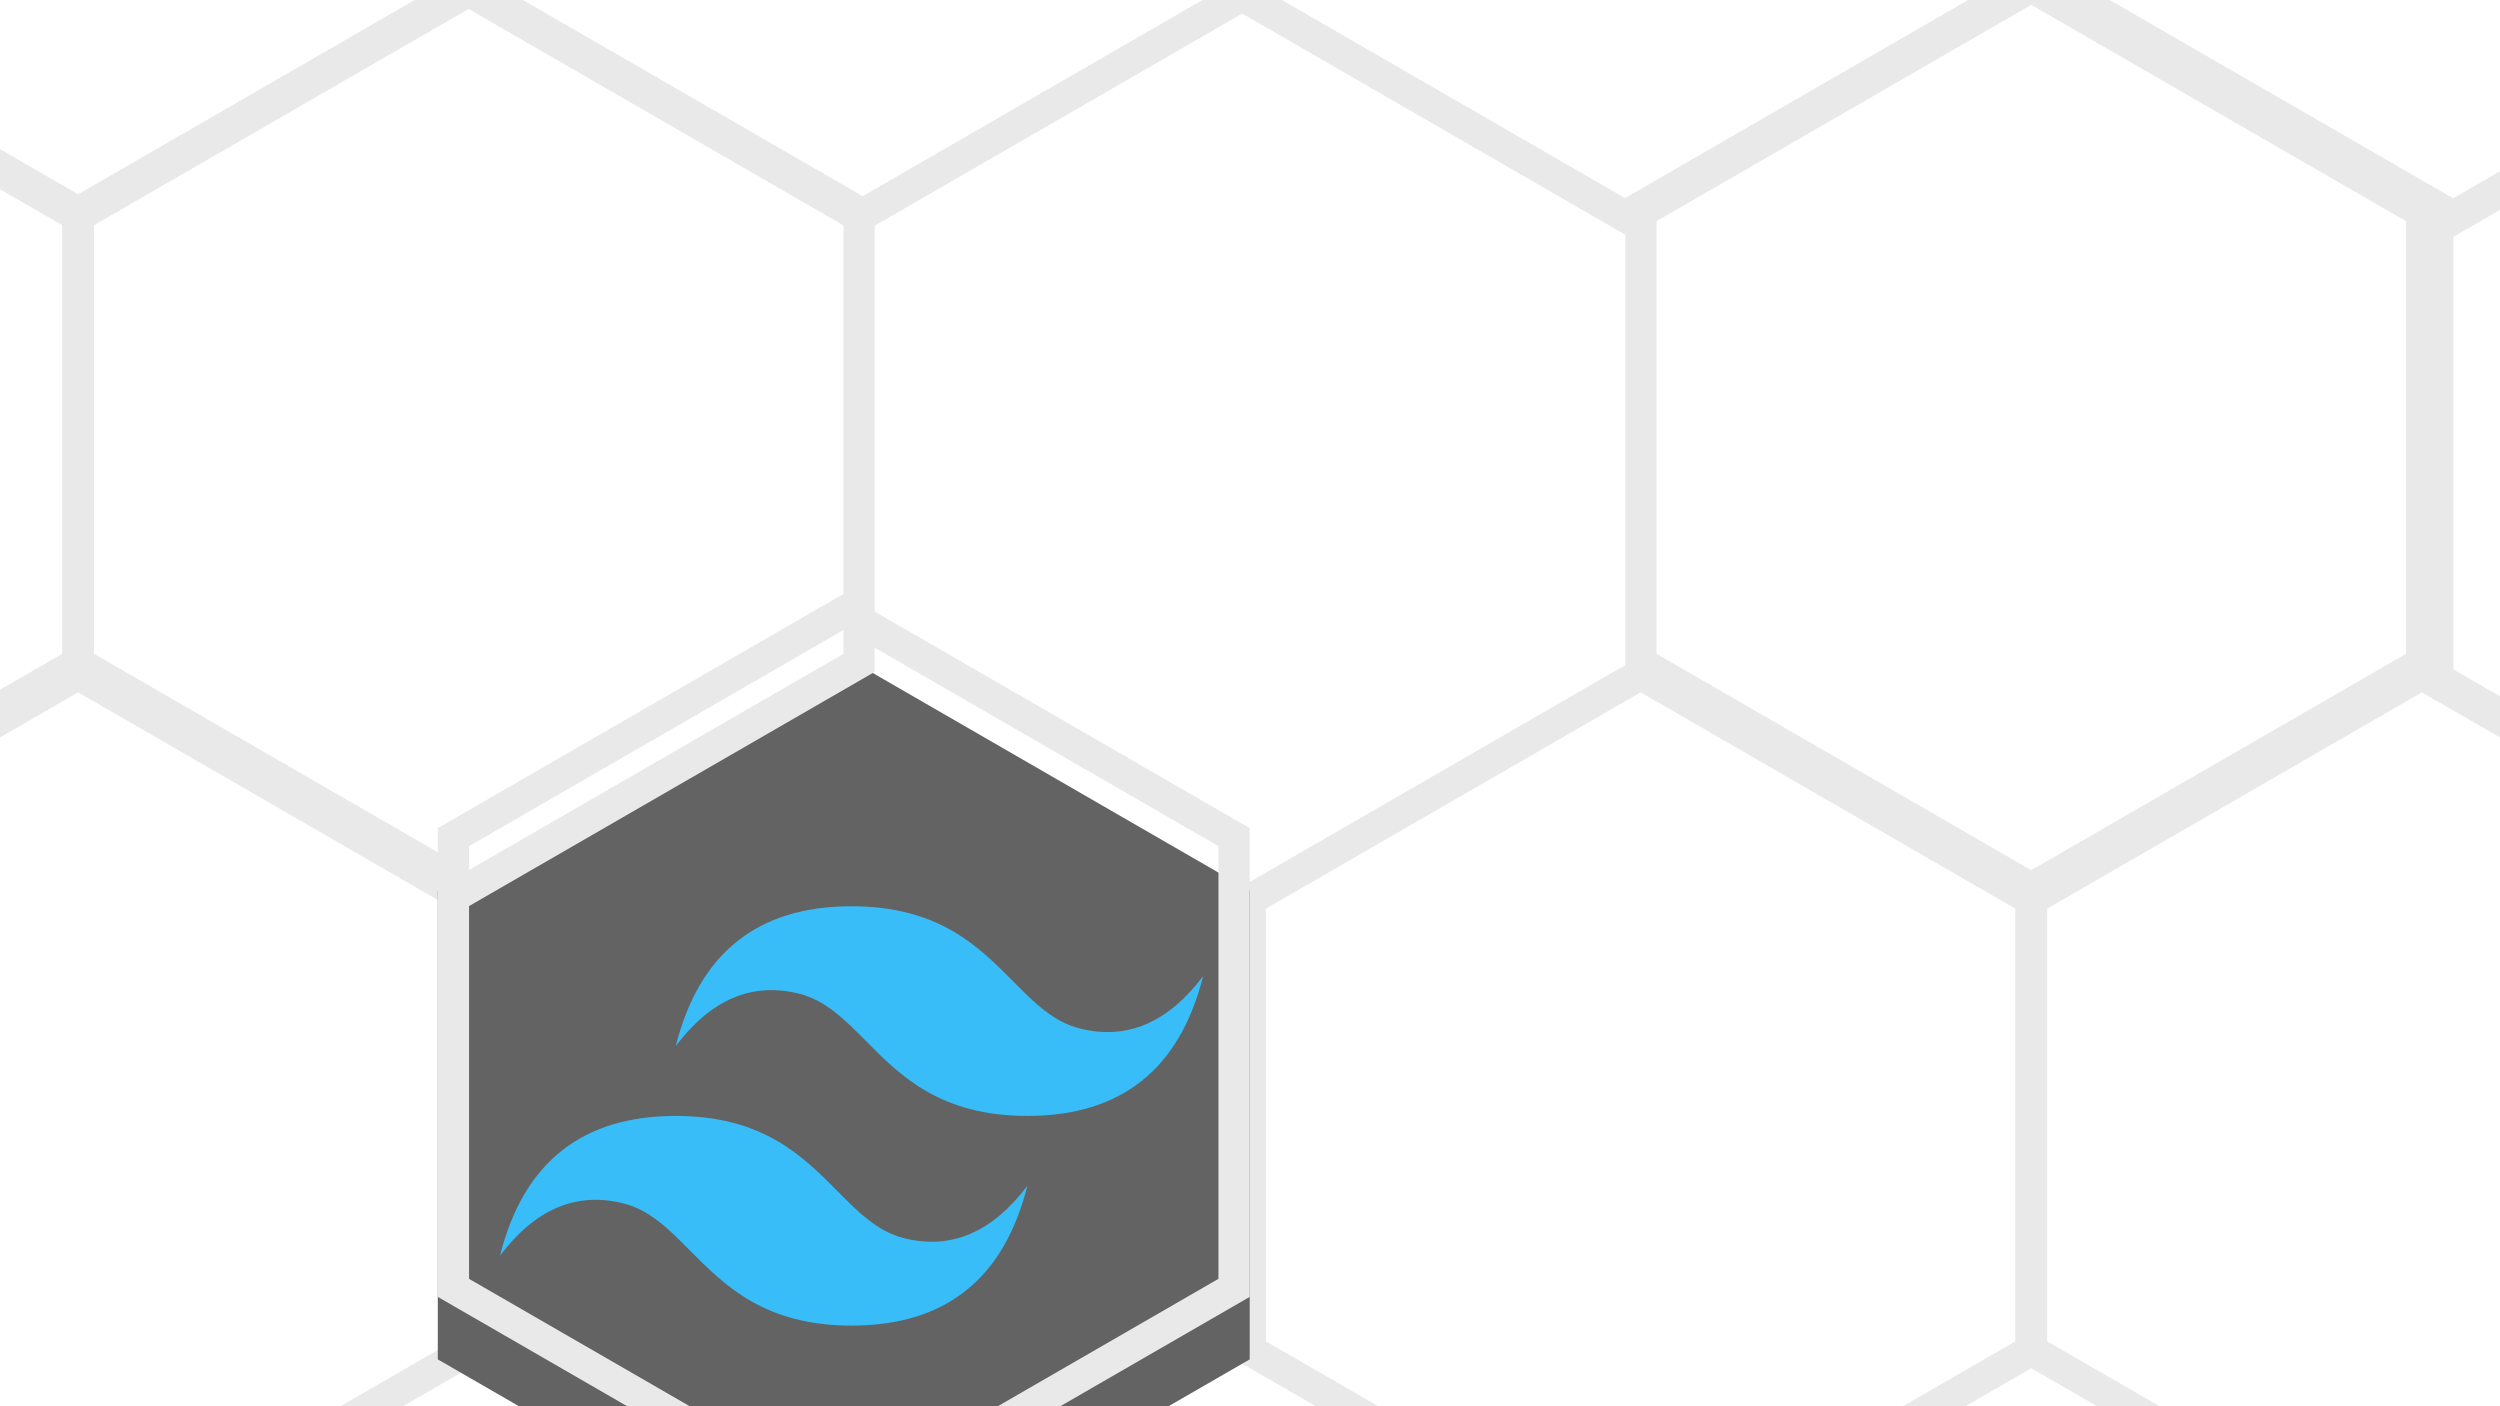 <svg width="160" height="90" viewBox="0 0 160 90" fill="none" xmlns="http://www.w3.org/2000/svg">
<g clip-path="url(#clip0_85_114)">
<rect width="160" height="90" fill="white"/>
<g filter="url(#filter0_i_85_114)">
<path d="M79.019 -33.423L104 -47.845L128.981 -33.423V-4.577L104 9.845L79.019 -4.577V-33.423Z" stroke="#E9E9E9" stroke-width="2"/>
</g>
<g filter="url(#filter1_i_85_114)">
<path d="M-19.981 -33.423L5 -47.845L29.981 -33.423V-4.577L5 9.845L-19.981 -4.577V-33.423Z" stroke="#E9E9E9" stroke-width="2"/>
</g>
<g filter="url(#filter2_i_85_114)">
<path d="M30.019 -33.423L55 -47.845L79.981 -33.423V-4.577L55 9.845L30.019 -4.577V-33.423Z" stroke="#E9E9E9" stroke-width="2"/>
</g>
<g filter="url(#filter3_i_85_114)">
<path d="M132.019 -33.423L157 -47.845L181.981 -33.423V-4.577L157 9.845L132.019 -4.577V-33.423Z" stroke="#E9E9E9" stroke-width="2"/>
</g>
<g filter="url(#filter4_i_85_114)">
<path d="M130.019 53.577L155 39.155L179.981 53.577V82.423L155 96.845L130.019 82.423V53.577Z" stroke="#E9E9E9" stroke-width="2"/>
</g>
<g filter="url(#filter5_i_85_114)">
<path d="M156.019 10.577L181 -3.845L205.981 10.577V39.423L181 53.845L156.019 39.423V10.577Z" stroke="#E9E9E9" stroke-width="2"/>
</g>
<g filter="url(#filter6_i_85_114)">
<path d="M-19.981 53.577L5 39.155L29.981 53.577V82.423L5 96.845L-19.981 82.423V53.577Z" stroke="#E9E9E9" stroke-width="2"/>
</g>
<g filter="url(#filter7_i_85_114)">
<path d="M-44.981 9.577L-20 -4.845L4.981 9.577V38.423L-20 52.845L-44.981 38.423V9.577Z" stroke="#E9E9E9" stroke-width="2"/>
</g>
<g filter="url(#filter8_i_85_114)">
<path d="M80.019 53.577L105 39.155L129.981 53.577V82.423L105 96.845L80.019 82.423V53.577Z" stroke="#E9E9E9" stroke-width="2"/>
</g>
<g filter="url(#filter9_i_85_114)">
<path d="M54 38L79.981 53V83L54 98L28.019 83V53L54 38Z" fill="#636363"/>
</g>
<path d="M29.019 53.577L54 39.155L78.981 53.577V82.423L54 96.845L29.019 82.423V53.577Z" stroke="#E9E9E9" stroke-width="2"/>
<g filter="url(#filter10_i_85_114)">
<path d="M5.019 9.577L30 -4.845L54.981 9.577V38.423L30 52.845L5.019 38.423V9.577Z" stroke="#E9E9E9" stroke-width="2"/>
</g>
<g filter="url(#filter11_i_85_114)">
<path d="M30.019 -33.423L55 -47.845L79.981 -33.423V-4.577L55 9.845L30.019 -4.577V-33.423Z" stroke="#E9E9E9" stroke-width="2"/>
</g>
<g filter="url(#filter12_i_85_114)">
<path d="M105.019 9.577L130 -4.845L154.981 9.577V38.423L130 52.845L105.019 38.423V9.577Z" stroke="#E9E9E9" stroke-width="2"/>
</g>
<g filter="url(#filter13_i_85_114)">
<path d="M79.019 -33.423L104 -47.845L128.981 -33.423V-4.577L104 9.845L79.019 -4.577V-33.423Z" stroke="#E9E9E9" stroke-width="2"/>
</g>
<g filter="url(#filter14_d_85_114)">
<path fill-rule="evenodd" clip-rule="evenodd" d="M54.5 54C48.5 54 44.751 56.982 43.25 62.947C45.5 59.964 48.125 58.846 51.125 59.591C52.837 60.016 54.06 61.251 55.414 62.618C57.62 64.843 60.174 67.419 65.75 67.419C71.75 67.419 75.5 64.437 77 58.473C74.751 61.456 72.126 62.574 69.126 61.828C67.413 61.403 66.189 60.168 64.836 58.802C62.63 56.575 60.077 54 54.5 54ZM43.25 67.419C37.25 67.419 33.5 70.401 32 76.365C34.25 73.383 36.875 72.265 39.874 73.01C41.587 73.435 42.811 74.67 44.164 76.037C46.37 78.262 48.923 80.838 54.5 80.838C60.5 80.838 64.25 77.857 65.75 71.892C63.5 74.874 60.875 75.993 57.875 75.247C56.163 74.822 54.94 73.587 53.586 72.221C51.38 69.996 48.826 67.419 43.25 67.419Z" fill="#38BDF8"/>
</g>
</g>
<defs>
<filter id="filter0_i_85_114" x="78.019" y="-49" width="51.962" height="64" filterUnits="userSpaceOnUse" color-interpolation-filters="sRGB">
<feFlood flood-opacity="0" result="BackgroundImageFix"/>
<feBlend mode="normal" in="SourceGraphic" in2="BackgroundImageFix" result="shape"/>
<feColorMatrix in="SourceAlpha" type="matrix" values="0 0 0 0 0 0 0 0 0 0 0 0 0 0 0 0 0 0 127 0" result="hardAlpha"/>
<feOffset dy="4"/>
<feGaussianBlur stdDeviation="2"/>
<feComposite in2="hardAlpha" operator="arithmetic" k2="-1" k3="1"/>
<feColorMatrix type="matrix" values="0 0 0 0 0 0 0 0 0 0 0 0 0 0 0 0 0 0 0.25 0"/>
<feBlend mode="normal" in2="shape" result="effect1_innerShadow_85_114"/>
</filter>
<filter id="filter1_i_85_114" x="-20.981" y="-49" width="51.962" height="64" filterUnits="userSpaceOnUse" color-interpolation-filters="sRGB">
<feFlood flood-opacity="0" result="BackgroundImageFix"/>
<feBlend mode="normal" in="SourceGraphic" in2="BackgroundImageFix" result="shape"/>
<feColorMatrix in="SourceAlpha" type="matrix" values="0 0 0 0 0 0 0 0 0 0 0 0 0 0 0 0 0 0 127 0" result="hardAlpha"/>
<feOffset dy="4"/>
<feGaussianBlur stdDeviation="2"/>
<feComposite in2="hardAlpha" operator="arithmetic" k2="-1" k3="1"/>
<feColorMatrix type="matrix" values="0 0 0 0 0 0 0 0 0 0 0 0 0 0 0 0 0 0 0.25 0"/>
<feBlend mode="normal" in2="shape" result="effect1_innerShadow_85_114"/>
</filter>
<filter id="filter2_i_85_114" x="29.019" y="-49" width="51.962" height="64" filterUnits="userSpaceOnUse" color-interpolation-filters="sRGB">
<feFlood flood-opacity="0" result="BackgroundImageFix"/>
<feBlend mode="normal" in="SourceGraphic" in2="BackgroundImageFix" result="shape"/>
<feColorMatrix in="SourceAlpha" type="matrix" values="0 0 0 0 0 0 0 0 0 0 0 0 0 0 0 0 0 0 127 0" result="hardAlpha"/>
<feOffset dy="4"/>
<feGaussianBlur stdDeviation="2"/>
<feComposite in2="hardAlpha" operator="arithmetic" k2="-1" k3="1"/>
<feColorMatrix type="matrix" values="0 0 0 0 0 0 0 0 0 0 0 0 0 0 0 0 0 0 0.25 0"/>
<feBlend mode="normal" in2="shape" result="effect1_innerShadow_85_114"/>
</filter>
<filter id="filter3_i_85_114" x="131.019" y="-49" width="51.962" height="64" filterUnits="userSpaceOnUse" color-interpolation-filters="sRGB">
<feFlood flood-opacity="0" result="BackgroundImageFix"/>
<feBlend mode="normal" in="SourceGraphic" in2="BackgroundImageFix" result="shape"/>
<feColorMatrix in="SourceAlpha" type="matrix" values="0 0 0 0 0 0 0 0 0 0 0 0 0 0 0 0 0 0 127 0" result="hardAlpha"/>
<feOffset dy="4"/>
<feGaussianBlur stdDeviation="2"/>
<feComposite in2="hardAlpha" operator="arithmetic" k2="-1" k3="1"/>
<feColorMatrix type="matrix" values="0 0 0 0 0 0 0 0 0 0 0 0 0 0 0 0 0 0 0.25 0"/>
<feBlend mode="normal" in2="shape" result="effect1_innerShadow_85_114"/>
</filter>
<filter id="filter4_i_85_114" x="129.019" y="38" width="51.962" height="64" filterUnits="userSpaceOnUse" color-interpolation-filters="sRGB">
<feFlood flood-opacity="0" result="BackgroundImageFix"/>
<feBlend mode="normal" in="SourceGraphic" in2="BackgroundImageFix" result="shape"/>
<feColorMatrix in="SourceAlpha" type="matrix" values="0 0 0 0 0 0 0 0 0 0 0 0 0 0 0 0 0 0 127 0" result="hardAlpha"/>
<feOffset dy="4"/>
<feGaussianBlur stdDeviation="2"/>
<feComposite in2="hardAlpha" operator="arithmetic" k2="-1" k3="1"/>
<feColorMatrix type="matrix" values="0 0 0 0 0 0 0 0 0 0 0 0 0 0 0 0 0 0 0.25 0"/>
<feBlend mode="normal" in2="shape" result="effect1_innerShadow_85_114"/>
</filter>
<filter id="filter5_i_85_114" x="155.019" y="-5" width="51.962" height="64" filterUnits="userSpaceOnUse" color-interpolation-filters="sRGB">
<feFlood flood-opacity="0" result="BackgroundImageFix"/>
<feBlend mode="normal" in="SourceGraphic" in2="BackgroundImageFix" result="shape"/>
<feColorMatrix in="SourceAlpha" type="matrix" values="0 0 0 0 0 0 0 0 0 0 0 0 0 0 0 0 0 0 127 0" result="hardAlpha"/>
<feOffset dy="4"/>
<feGaussianBlur stdDeviation="2"/>
<feComposite in2="hardAlpha" operator="arithmetic" k2="-1" k3="1"/>
<feColorMatrix type="matrix" values="0 0 0 0 0 0 0 0 0 0 0 0 0 0 0 0 0 0 0.25 0"/>
<feBlend mode="normal" in2="shape" result="effect1_innerShadow_85_114"/>
</filter>
<filter id="filter6_i_85_114" x="-20.981" y="38" width="51.962" height="64" filterUnits="userSpaceOnUse" color-interpolation-filters="sRGB">
<feFlood flood-opacity="0" result="BackgroundImageFix"/>
<feBlend mode="normal" in="SourceGraphic" in2="BackgroundImageFix" result="shape"/>
<feColorMatrix in="SourceAlpha" type="matrix" values="0 0 0 0 0 0 0 0 0 0 0 0 0 0 0 0 0 0 127 0" result="hardAlpha"/>
<feOffset dy="4"/>
<feGaussianBlur stdDeviation="2"/>
<feComposite in2="hardAlpha" operator="arithmetic" k2="-1" k3="1"/>
<feColorMatrix type="matrix" values="0 0 0 0 0 0 0 0 0 0 0 0 0 0 0 0 0 0 0.25 0"/>
<feBlend mode="normal" in2="shape" result="effect1_innerShadow_85_114"/>
</filter>
<filter id="filter7_i_85_114" x="-45.981" y="-6" width="51.962" height="64" filterUnits="userSpaceOnUse" color-interpolation-filters="sRGB">
<feFlood flood-opacity="0" result="BackgroundImageFix"/>
<feBlend mode="normal" in="SourceGraphic" in2="BackgroundImageFix" result="shape"/>
<feColorMatrix in="SourceAlpha" type="matrix" values="0 0 0 0 0 0 0 0 0 0 0 0 0 0 0 0 0 0 127 0" result="hardAlpha"/>
<feOffset dy="4"/>
<feGaussianBlur stdDeviation="2"/>
<feComposite in2="hardAlpha" operator="arithmetic" k2="-1" k3="1"/>
<feColorMatrix type="matrix" values="0 0 0 0 0 0 0 0 0 0 0 0 0 0 0 0 0 0 0.25 0"/>
<feBlend mode="normal" in2="shape" result="effect1_innerShadow_85_114"/>
</filter>
<filter id="filter8_i_85_114" x="79.019" y="38" width="51.962" height="64" filterUnits="userSpaceOnUse" color-interpolation-filters="sRGB">
<feFlood flood-opacity="0" result="BackgroundImageFix"/>
<feBlend mode="normal" in="SourceGraphic" in2="BackgroundImageFix" result="shape"/>
<feColorMatrix in="SourceAlpha" type="matrix" values="0 0 0 0 0 0 0 0 0 0 0 0 0 0 0 0 0 0 127 0" result="hardAlpha"/>
<feOffset dy="4"/>
<feGaussianBlur stdDeviation="2"/>
<feComposite in2="hardAlpha" operator="arithmetic" k2="-1" k3="1"/>
<feColorMatrix type="matrix" values="0 0 0 0 0 0 0 0 0 0 0 0 0 0 0 0 0 0 0.25 0"/>
<feBlend mode="normal" in2="shape" result="effect1_innerShadow_85_114"/>
</filter>
<filter id="filter9_i_85_114" x="28.019" y="38" width="51.962" height="64" filterUnits="userSpaceOnUse" color-interpolation-filters="sRGB">
<feFlood flood-opacity="0" result="BackgroundImageFix"/>
<feBlend mode="normal" in="SourceGraphic" in2="BackgroundImageFix" result="shape"/>
<feColorMatrix in="SourceAlpha" type="matrix" values="0 0 0 0 0 0 0 0 0 0 0 0 0 0 0 0 0 0 127 0" result="hardAlpha"/>
<feOffset dy="4"/>
<feGaussianBlur stdDeviation="2"/>
<feComposite in2="hardAlpha" operator="arithmetic" k2="-1" k3="1"/>
<feColorMatrix type="matrix" values="0 0 0 0 0 0 0 0 0 0 0 0 0 0 0 0 0 0 0.25 0"/>
<feBlend mode="normal" in2="shape" result="effect1_innerShadow_85_114"/>
</filter>
<filter id="filter10_i_85_114" x="4.019" y="-6" width="51.962" height="64" filterUnits="userSpaceOnUse" color-interpolation-filters="sRGB">
<feFlood flood-opacity="0" result="BackgroundImageFix"/>
<feBlend mode="normal" in="SourceGraphic" in2="BackgroundImageFix" result="shape"/>
<feColorMatrix in="SourceAlpha" type="matrix" values="0 0 0 0 0 0 0 0 0 0 0 0 0 0 0 0 0 0 127 0" result="hardAlpha"/>
<feOffset dy="4"/>
<feGaussianBlur stdDeviation="2"/>
<feComposite in2="hardAlpha" operator="arithmetic" k2="-1" k3="1"/>
<feColorMatrix type="matrix" values="0 0 0 0 0 0 0 0 0 0 0 0 0 0 0 0 0 0 0.25 0"/>
<feBlend mode="normal" in2="shape" result="effect1_innerShadow_85_114"/>
</filter>
<filter id="filter11_i_85_114" x="29.019" y="-49" width="51.962" height="64" filterUnits="userSpaceOnUse" color-interpolation-filters="sRGB">
<feFlood flood-opacity="0" result="BackgroundImageFix"/>
<feBlend mode="normal" in="SourceGraphic" in2="BackgroundImageFix" result="shape"/>
<feColorMatrix in="SourceAlpha" type="matrix" values="0 0 0 0 0 0 0 0 0 0 0 0 0 0 0 0 0 0 127 0" result="hardAlpha"/>
<feOffset dy="4"/>
<feGaussianBlur stdDeviation="2"/>
<feComposite in2="hardAlpha" operator="arithmetic" k2="-1" k3="1"/>
<feColorMatrix type="matrix" values="0 0 0 0 0 0 0 0 0 0 0 0 0 0 0 0 0 0 0.25 0"/>
<feBlend mode="normal" in2="shape" result="effect1_innerShadow_85_114"/>
</filter>
<filter id="filter12_i_85_114" x="104.019" y="-6" width="51.962" height="64" filterUnits="userSpaceOnUse" color-interpolation-filters="sRGB">
<feFlood flood-opacity="0" result="BackgroundImageFix"/>
<feBlend mode="normal" in="SourceGraphic" in2="BackgroundImageFix" result="shape"/>
<feColorMatrix in="SourceAlpha" type="matrix" values="0 0 0 0 0 0 0 0 0 0 0 0 0 0 0 0 0 0 127 0" result="hardAlpha"/>
<feOffset dy="4"/>
<feGaussianBlur stdDeviation="2"/>
<feComposite in2="hardAlpha" operator="arithmetic" k2="-1" k3="1"/>
<feColorMatrix type="matrix" values="0 0 0 0 0 0 0 0 0 0 0 0 0 0 0 0 0 0 0.25 0"/>
<feBlend mode="normal" in2="shape" result="effect1_innerShadow_85_114"/>
</filter>
<filter id="filter13_i_85_114" x="78.019" y="-49" width="51.962" height="64" filterUnits="userSpaceOnUse" color-interpolation-filters="sRGB">
<feFlood flood-opacity="0" result="BackgroundImageFix"/>
<feBlend mode="normal" in="SourceGraphic" in2="BackgroundImageFix" result="shape"/>
<feColorMatrix in="SourceAlpha" type="matrix" values="0 0 0 0 0 0 0 0 0 0 0 0 0 0 0 0 0 0 127 0" result="hardAlpha"/>
<feOffset dy="4"/>
<feGaussianBlur stdDeviation="2"/>
<feComposite in2="hardAlpha" operator="arithmetic" k2="-1" k3="1"/>
<feColorMatrix type="matrix" values="0 0 0 0 0 0 0 0 0 0 0 0 0 0 0 0 0 0 0.25 0"/>
<feBlend mode="normal" in2="shape" result="effect1_innerShadow_85_114"/>
</filter>
<filter id="filter14_d_85_114" x="28" y="54" width="53" height="34.838" filterUnits="userSpaceOnUse" color-interpolation-filters="sRGB">
<feFlood flood-opacity="0" result="BackgroundImageFix"/>
<feColorMatrix in="SourceAlpha" type="matrix" values="0 0 0 0 0 0 0 0 0 0 0 0 0 0 0 0 0 0 127 0" result="hardAlpha"/>
<feOffset dy="4"/>
<feGaussianBlur stdDeviation="2"/>
<feComposite in2="hardAlpha" operator="out"/>
<feColorMatrix type="matrix" values="0 0 0 0 0 0 0 0 0 0 0 0 0 0 0 0 0 0 0.25 0"/>
<feBlend mode="normal" in2="BackgroundImageFix" result="effect1_dropShadow_85_114"/>
<feBlend mode="normal" in="SourceGraphic" in2="effect1_dropShadow_85_114" result="shape"/>
</filter>
<clipPath id="clip0_85_114">
<rect width="160" height="90" fill="white"/>
</clipPath>
</defs>
</svg>
